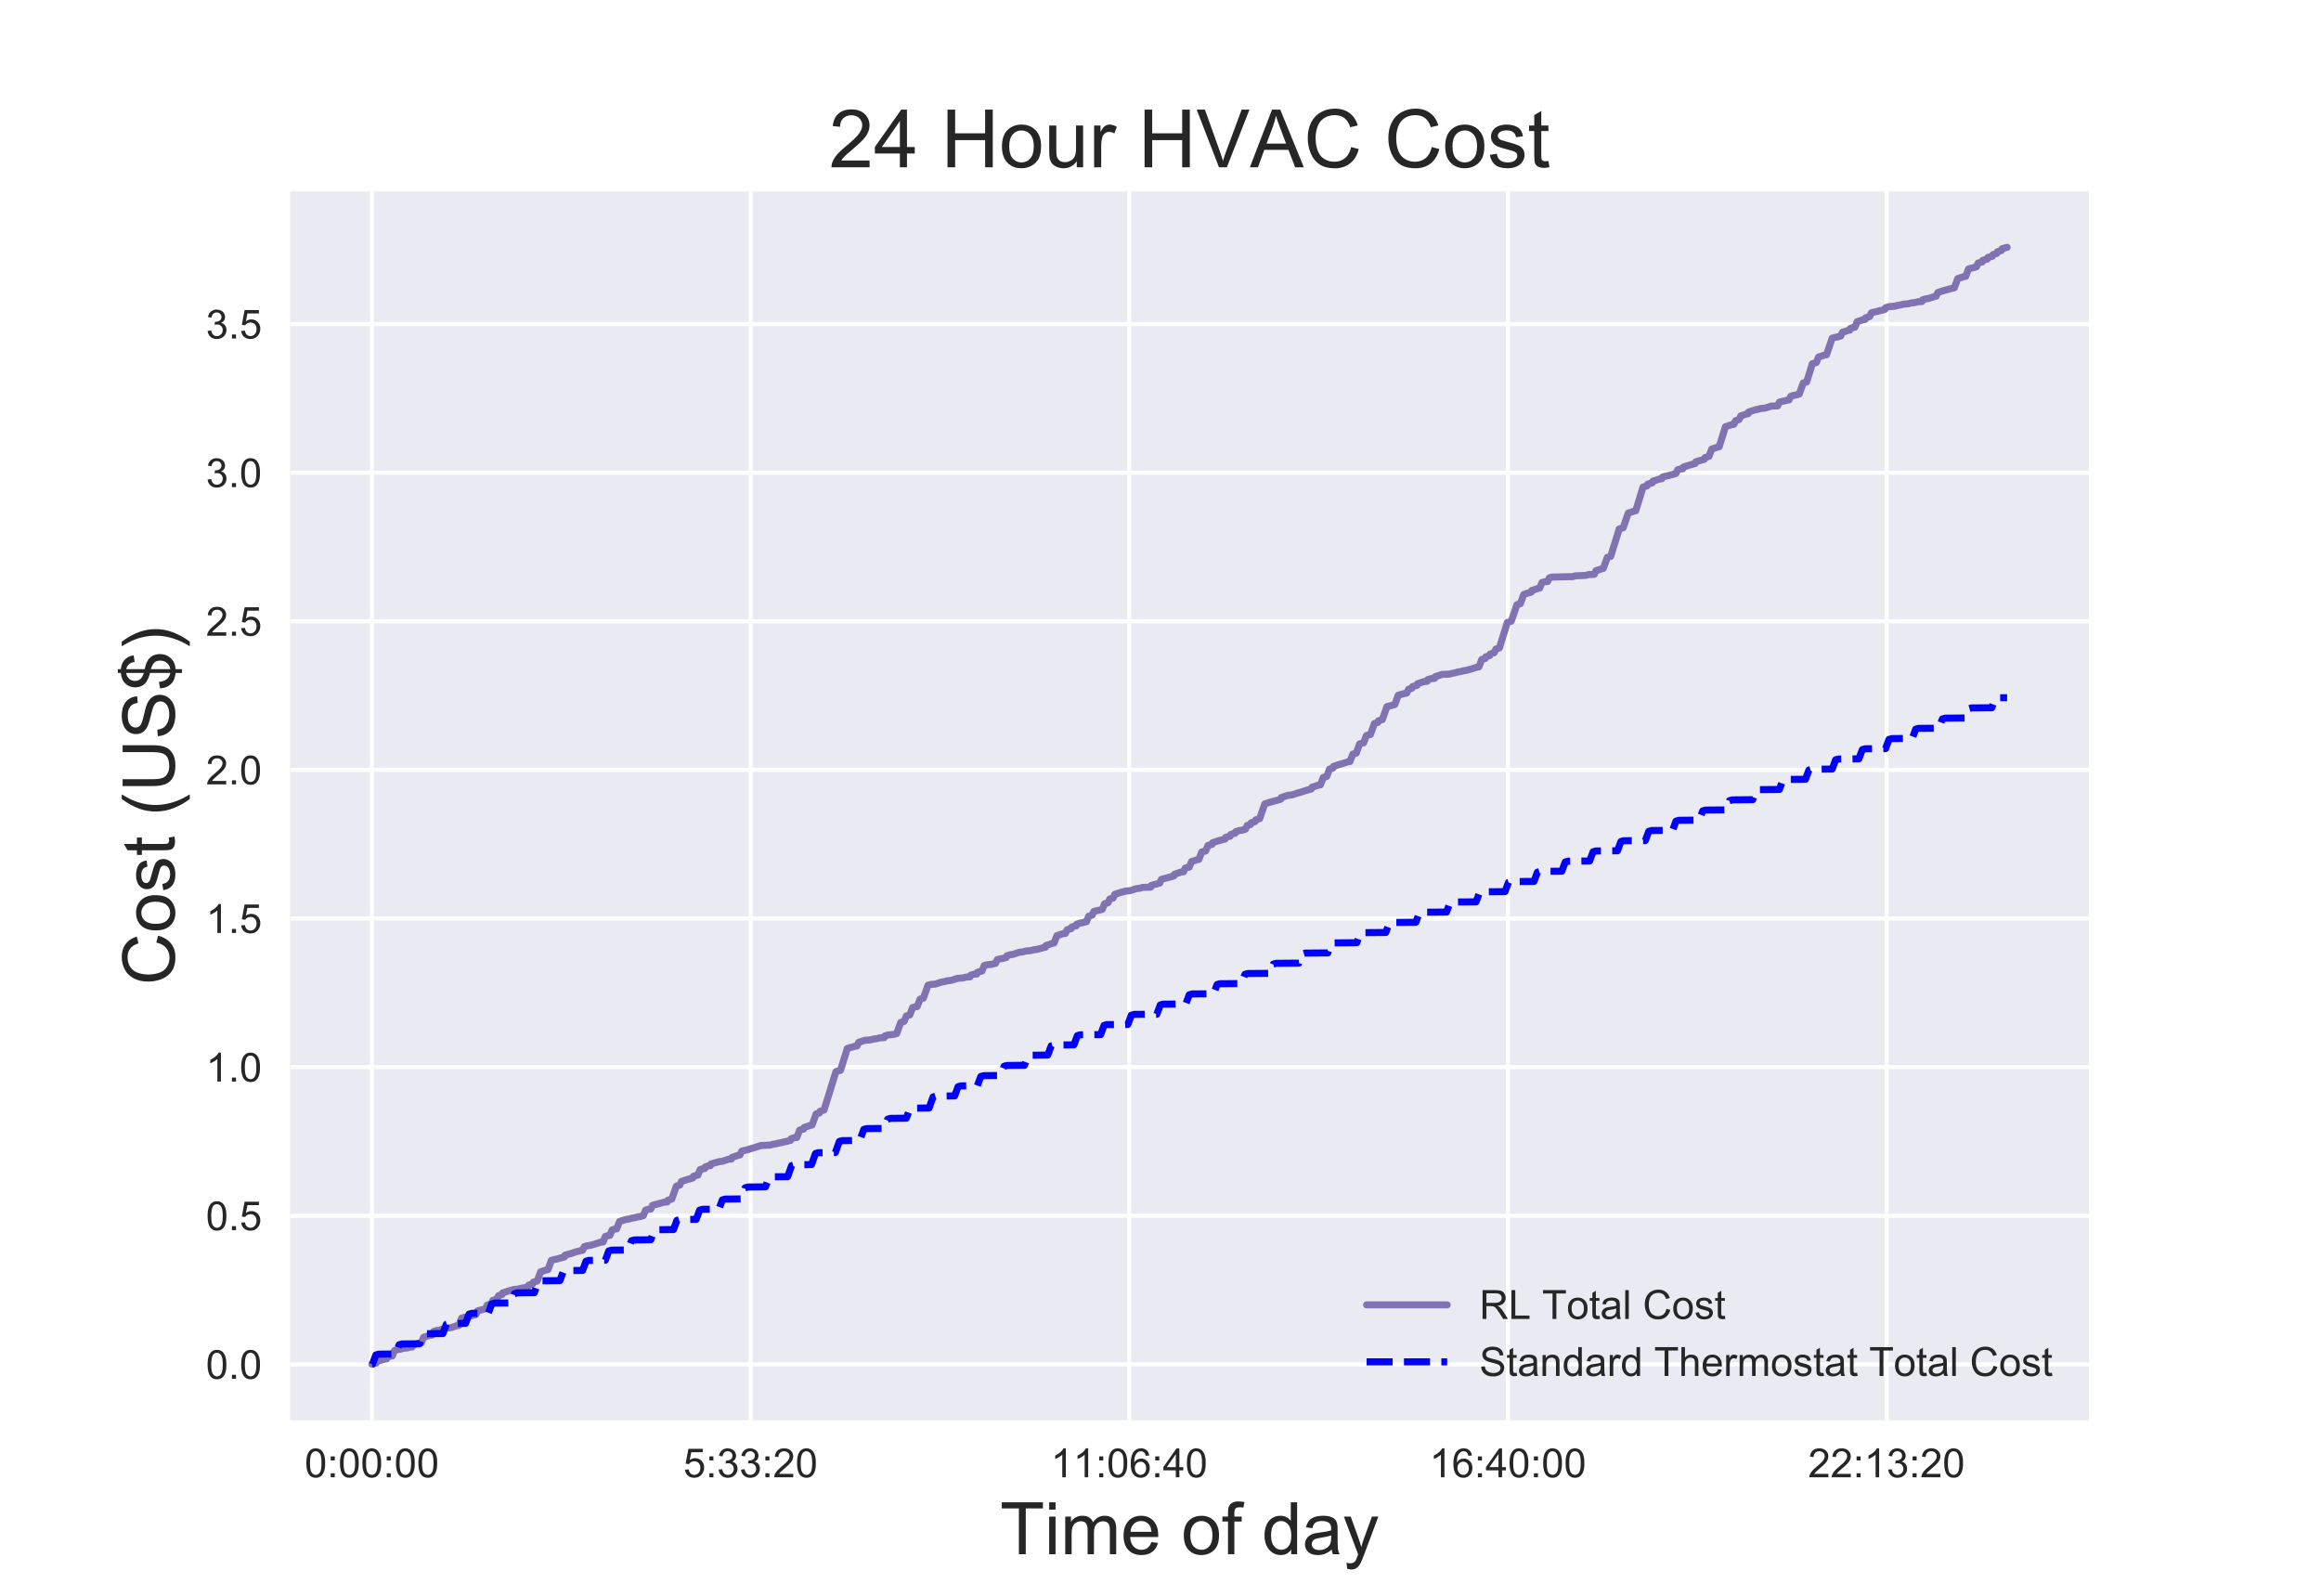 <?xml version="1.0" encoding="utf-8" standalone="no"?>
<!DOCTYPE svg PUBLIC "-//W3C//DTD SVG 1.1//EN"
  "http://www.w3.org/Graphics/SVG/1.1/DTD/svg11.dtd">
<!-- Created with matplotlib (https://matplotlib.org/) -->
<svg height="396pt" version="1.1" viewBox="0 0 576 396" width="576pt" xmlns="http://www.w3.org/2000/svg" xmlns:xlink="http://www.w3.org/1999/xlink">
 <defs>
  <style type="text/css">
*{stroke-linecap:butt;stroke-linejoin:round;}
  </style>
 </defs>
 <g id="figure_1">
  <g id="patch_1">
   <path d="M 0 396 
L 576 396 
L 576 0 
L 0 0 
z
" style="fill:#ffffff;"/>
  </g>
  <g id="axes_1">
   <g id="patch_2">
    <path d="M 72 352.44 
L 518.4 352.44 
L 518.4 47.52 
L 72 47.52 
z
" style="fill:#eaeaf2;"/>
   </g>
   <g id="matplotlib.axis_1">
    <g id="xtick_1">
     <g id="line2d_1">
      <path clip-path="url(#pd5d5e61723)" d="M 92.291 352.44 
L 92.291 47.52 
" style="fill:none;stroke:#ffffff;stroke-linecap:round;"/>
     </g>
     <g id="line2d_2"/>
     <g id="text_1">
      <!-- 0:00:00 -->
      <defs>
       <path d="M 4.156 35.297 
Q 4.156 48 6.766 55.734 
Q 9.375 63.484 14.516 67.672 
Q 19.672 71.875 27.484 71.875 
Q 33.25 71.875 37.594 69.547 
Q 41.938 67.234 44.766 62.859 
Q 47.609 58.5 49.219 52.219 
Q 50.828 45.953 50.828 35.297 
Q 50.828 22.703 48.234 14.969 
Q 45.656 7.234 40.5 3 
Q 35.359 -1.219 27.484 -1.219 
Q 17.141 -1.219 11.234 6.203 
Q 4.156 15.141 4.156 35.297 
z
M 13.188 35.297 
Q 13.188 17.672 17.312 11.828 
Q 21.438 6 27.484 6 
Q 33.547 6 37.672 11.859 
Q 41.797 17.719 41.797 35.297 
Q 41.797 52.984 37.672 58.781 
Q 33.547 64.594 27.391 64.594 
Q 21.344 64.594 17.719 59.469 
Q 13.188 52.938 13.188 35.297 
z
" id="ArialMT-48"/>
       <path d="M 9.031 41.844 
L 9.031 51.859 
L 19.047 51.859 
L 19.047 41.844 
z
M 9.031 0 
L 9.031 10.016 
L 19.047 10.016 
L 19.047 0 
z
" id="ArialMT-58"/>
      </defs>
      <g style="fill:#262626;" transform="translate(75.61 366.598)scale(0.1 -0.1)">
       <use xlink:href="#ArialMT-48"/>
       <use x="55.615" xlink:href="#ArialMT-58"/>
       <use x="83.398" xlink:href="#ArialMT-48"/>
       <use x="139.014" xlink:href="#ArialMT-48"/>
       <use x="194.629" xlink:href="#ArialMT-58"/>
       <use x="222.412" xlink:href="#ArialMT-48"/>
       <use x="278.027" xlink:href="#ArialMT-48"/>
      </g>
     </g>
    </g>
    <g id="xtick_2">
     <g id="line2d_3">
      <path clip-path="url(#pd5d5e61723)" d="M 186.263 352.44 
L 186.263 47.52 
" style="fill:none;stroke:#ffffff;stroke-linecap:round;"/>
     </g>
     <g id="line2d_4"/>
     <g id="text_2">
      <!-- 5:33:20 -->
      <defs>
       <path d="M 4.156 18.75 
L 13.375 19.531 
Q 14.406 12.797 18.141 9.391 
Q 21.875 6 27.156 6 
Q 33.5 6 37.891 10.781 
Q 42.281 15.578 42.281 23.484 
Q 42.281 31 38.062 35.344 
Q 33.844 39.703 27 39.703 
Q 22.75 39.703 19.328 37.766 
Q 15.922 35.844 13.969 32.766 
L 5.719 33.844 
L 12.641 70.609 
L 48.25 70.609 
L 48.25 62.203 
L 19.672 62.203 
L 15.828 42.969 
Q 22.266 47.469 29.344 47.469 
Q 38.719 47.469 45.156 40.969 
Q 51.609 34.469 51.609 24.266 
Q 51.609 14.547 45.953 7.469 
Q 39.062 -1.219 27.156 -1.219 
Q 17.391 -1.219 11.203 4.25 
Q 5.031 9.719 4.156 18.75 
z
" id="ArialMT-53"/>
       <path d="M 4.203 18.891 
L 12.984 20.062 
Q 14.5 12.594 18.141 9.297 
Q 21.781 6 27 6 
Q 33.203 6 37.469 10.297 
Q 41.75 14.594 41.75 20.953 
Q 41.75 27 37.797 30.922 
Q 33.844 34.859 27.734 34.859 
Q 25.25 34.859 21.531 33.891 
L 22.516 41.609 
Q 23.391 41.5 23.922 41.5 
Q 29.547 41.5 34.031 44.422 
Q 38.531 47.359 38.531 53.469 
Q 38.531 58.297 35.25 61.469 
Q 31.984 64.656 26.812 64.656 
Q 21.688 64.656 18.266 61.422 
Q 14.844 58.203 13.875 51.766 
L 5.078 53.328 
Q 6.688 62.156 12.391 67.016 
Q 18.109 71.875 26.609 71.875 
Q 32.469 71.875 37.391 69.359 
Q 42.328 66.844 44.938 62.5 
Q 47.562 58.156 47.562 53.266 
Q 47.562 48.641 45.062 44.828 
Q 42.578 41.016 37.703 38.766 
Q 44.047 37.312 47.562 32.688 
Q 51.078 28.078 51.078 21.141 
Q 51.078 11.766 44.234 5.25 
Q 37.406 -1.266 26.953 -1.266 
Q 17.531 -1.266 11.297 4.344 
Q 5.078 9.969 4.203 18.891 
z
" id="ArialMT-51"/>
       <path d="M 50.344 8.453 
L 50.344 0 
L 3.031 0 
Q 2.938 3.172 4.047 6.109 
Q 5.859 10.938 9.828 15.625 
Q 13.812 20.312 21.344 26.469 
Q 33.016 36.031 37.109 41.625 
Q 41.219 47.219 41.219 52.203 
Q 41.219 57.422 37.469 61 
Q 33.734 64.594 27.734 64.594 
Q 21.391 64.594 17.578 60.781 
Q 13.766 56.984 13.719 50.25 
L 4.688 51.172 
Q 5.609 61.281 11.656 66.578 
Q 17.719 71.875 27.938 71.875 
Q 38.234 71.875 44.234 66.156 
Q 50.25 60.453 50.25 52 
Q 50.25 47.703 48.484 43.547 
Q 46.734 39.406 42.656 34.812 
Q 38.578 30.219 29.109 22.219 
Q 21.188 15.578 18.938 13.203 
Q 16.703 10.844 15.234 8.453 
z
" id="ArialMT-50"/>
      </defs>
      <g style="fill:#262626;" transform="translate(169.582 366.598)scale(0.1 -0.1)">
       <use xlink:href="#ArialMT-53"/>
       <use x="55.615" xlink:href="#ArialMT-58"/>
       <use x="83.398" xlink:href="#ArialMT-51"/>
       <use x="139.014" xlink:href="#ArialMT-51"/>
       <use x="194.629" xlink:href="#ArialMT-58"/>
       <use x="222.412" xlink:href="#ArialMT-50"/>
       <use x="278.027" xlink:href="#ArialMT-48"/>
      </g>
     </g>
    </g>
    <g id="xtick_3">
     <g id="line2d_5">
      <path clip-path="url(#pd5d5e61723)" d="M 280.235 352.44 
L 280.235 47.52 
" style="fill:none;stroke:#ffffff;stroke-linecap:round;"/>
     </g>
     <g id="line2d_6"/>
     <g id="text_3">
      <!-- 11:06:40 -->
      <defs>
       <path d="M 37.25 0 
L 28.469 0 
L 28.469 56 
Q 25.297 52.984 20.141 49.953 
Q 14.984 46.922 10.891 45.406 
L 10.891 53.906 
Q 18.266 57.375 23.781 62.297 
Q 29.297 67.234 31.594 71.875 
L 37.25 71.875 
z
" id="ArialMT-49"/>
       <path d="M 49.75 54.047 
L 41.016 53.375 
Q 39.844 58.547 37.703 60.891 
Q 34.125 64.656 28.906 64.656 
Q 24.703 64.656 21.531 62.312 
Q 17.391 59.281 14.984 53.469 
Q 12.594 47.656 12.5 36.922 
Q 15.672 41.75 20.266 44.094 
Q 24.859 46.438 29.891 46.438 
Q 38.672 46.438 44.844 39.969 
Q 51.031 33.5 51.031 23.25 
Q 51.031 16.5 48.125 10.719 
Q 45.219 4.938 40.141 1.859 
Q 35.062 -1.219 28.609 -1.219 
Q 17.625 -1.219 10.688 6.859 
Q 3.766 14.938 3.766 33.5 
Q 3.766 54.25 11.422 63.672 
Q 18.109 71.875 29.438 71.875 
Q 37.891 71.875 43.281 67.141 
Q 48.688 62.406 49.75 54.047 
z
M 13.875 23.188 
Q 13.875 18.656 15.797 14.5 
Q 17.719 10.359 21.188 8.172 
Q 24.656 6 28.469 6 
Q 34.031 6 38.031 10.484 
Q 42.047 14.984 42.047 22.703 
Q 42.047 30.125 38.078 34.391 
Q 34.125 38.672 28.125 38.672 
Q 22.172 38.672 18.016 34.391 
Q 13.875 30.125 13.875 23.188 
z
" id="ArialMT-54"/>
       <path d="M 32.328 0 
L 32.328 17.141 
L 1.266 17.141 
L 1.266 25.203 
L 33.938 71.578 
L 41.109 71.578 
L 41.109 25.203 
L 50.781 25.203 
L 50.781 17.141 
L 41.109 17.141 
L 41.109 0 
z
M 32.328 25.203 
L 32.328 57.469 
L 9.906 25.203 
z
" id="ArialMT-52"/>
      </defs>
      <g style="fill:#262626;" transform="translate(260.779 366.598)scale(0.1 -0.1)">
       <use xlink:href="#ArialMT-49"/>
       <use x="55.506" xlink:href="#ArialMT-49"/>
       <use x="111.121" xlink:href="#ArialMT-58"/>
       <use x="138.904" xlink:href="#ArialMT-48"/>
       <use x="194.52" xlink:href="#ArialMT-54"/>
       <use x="250.135" xlink:href="#ArialMT-58"/>
       <use x="277.918" xlink:href="#ArialMT-52"/>
       <use x="333.533" xlink:href="#ArialMT-48"/>
      </g>
     </g>
    </g>
    <g id="xtick_4">
     <g id="line2d_7">
      <path clip-path="url(#pd5d5e61723)" d="M 374.207 352.44 
L 374.207 47.52 
" style="fill:none;stroke:#ffffff;stroke-linecap:round;"/>
     </g>
     <g id="line2d_8"/>
     <g id="text_4">
      <!-- 16:40:00 -->
      <g style="fill:#262626;" transform="translate(354.746 366.598)scale(0.1 -0.1)">
       <use xlink:href="#ArialMT-49"/>
       <use x="55.615" xlink:href="#ArialMT-54"/>
       <use x="111.23" xlink:href="#ArialMT-58"/>
       <use x="139.014" xlink:href="#ArialMT-52"/>
       <use x="194.629" xlink:href="#ArialMT-48"/>
       <use x="250.244" xlink:href="#ArialMT-58"/>
       <use x="278.027" xlink:href="#ArialMT-48"/>
       <use x="333.643" xlink:href="#ArialMT-48"/>
      </g>
     </g>
    </g>
    <g id="xtick_5">
     <g id="line2d_9">
      <path clip-path="url(#pd5d5e61723)" d="M 468.179 352.44 
L 468.179 47.52 
" style="fill:none;stroke:#ffffff;stroke-linecap:round;"/>
     </g>
     <g id="line2d_10"/>
     <g id="text_5">
      <!-- 22:13:20 -->
      <g style="fill:#262626;" transform="translate(448.718 366.598)scale(0.1 -0.1)">
       <use xlink:href="#ArialMT-50"/>
       <use x="55.615" xlink:href="#ArialMT-50"/>
       <use x="111.23" xlink:href="#ArialMT-58"/>
       <use x="139.014" xlink:href="#ArialMT-49"/>
       <use x="194.629" xlink:href="#ArialMT-51"/>
       <use x="250.244" xlink:href="#ArialMT-58"/>
       <use x="278.027" xlink:href="#ArialMT-50"/>
       <use x="333.643" xlink:href="#ArialMT-48"/>
      </g>
     </g>
    </g>
    <g id="text_6">
     <!-- Time of day -->
     <defs>
      <path d="M 25.922 0 
L 25.922 63.141 
L 2.344 63.141 
L 2.344 71.578 
L 59.078 71.578 
L 59.078 63.141 
L 35.406 63.141 
L 35.406 0 
z
" id="ArialMT-84"/>
      <path d="M 6.641 61.469 
L 6.641 71.578 
L 15.438 71.578 
L 15.438 61.469 
z
M 6.641 0 
L 6.641 51.859 
L 15.438 51.859 
L 15.438 0 
z
" id="ArialMT-105"/>
      <path d="M 6.594 0 
L 6.594 51.859 
L 14.453 51.859 
L 14.453 44.578 
Q 16.891 48.391 20.938 50.703 
Q 25 53.031 30.172 53.031 
Q 35.938 53.031 39.625 50.641 
Q 43.312 48.25 44.828 43.953 
Q 50.984 53.031 60.844 53.031 
Q 68.562 53.031 72.703 48.75 
Q 76.859 44.484 76.859 35.594 
L 76.859 0 
L 68.109 0 
L 68.109 32.672 
Q 68.109 37.938 67.25 40.25 
Q 66.406 42.578 64.156 43.984 
Q 61.922 45.406 58.891 45.406 
Q 53.422 45.406 49.797 41.766 
Q 46.188 38.141 46.188 30.125 
L 46.188 0 
L 37.406 0 
L 37.406 33.688 
Q 37.406 39.547 35.25 42.469 
Q 33.109 45.406 28.219 45.406 
Q 24.516 45.406 21.359 43.453 
Q 18.219 41.5 16.797 37.734 
Q 15.375 33.984 15.375 26.906 
L 15.375 0 
z
" id="ArialMT-109"/>
      <path d="M 42.094 16.703 
L 51.172 15.578 
Q 49.031 7.625 43.219 3.219 
Q 37.406 -1.172 28.375 -1.172 
Q 17 -1.172 10.328 5.828 
Q 3.656 12.844 3.656 25.484 
Q 3.656 38.578 10.391 45.797 
Q 17.141 53.031 27.875 53.031 
Q 38.281 53.031 44.875 45.953 
Q 51.469 38.875 51.469 26.031 
Q 51.469 25.25 51.422 23.688 
L 12.75 23.688 
Q 13.234 15.141 17.578 10.594 
Q 21.922 6.062 28.422 6.062 
Q 33.25 6.062 36.672 8.594 
Q 40.094 11.141 42.094 16.703 
z
M 13.234 30.906 
L 42.188 30.906 
Q 41.609 37.453 38.875 40.719 
Q 34.672 45.797 27.984 45.797 
Q 21.922 45.797 17.797 41.75 
Q 13.672 37.703 13.234 30.906 
z
" id="ArialMT-101"/>
      <path id="ArialMT-32"/>
      <path d="M 3.328 25.922 
Q 3.328 40.328 11.328 47.266 
Q 18.016 53.031 27.641 53.031 
Q 38.328 53.031 45.109 46.016 
Q 51.906 39.016 51.906 26.656 
Q 51.906 16.656 48.906 10.906 
Q 45.906 5.172 40.156 2 
Q 34.422 -1.172 27.641 -1.172 
Q 16.75 -1.172 10.031 5.812 
Q 3.328 12.797 3.328 25.922 
z
M 12.359 25.922 
Q 12.359 15.969 16.703 11.016 
Q 21.047 6.062 27.641 6.062 
Q 34.188 6.062 38.531 11.031 
Q 42.875 16.016 42.875 26.219 
Q 42.875 35.844 38.5 40.797 
Q 34.125 45.75 27.641 45.75 
Q 21.047 45.75 16.703 40.812 
Q 12.359 35.891 12.359 25.922 
z
" id="ArialMT-111"/>
      <path d="M 8.688 0 
L 8.688 45.016 
L 0.922 45.016 
L 0.922 51.859 
L 8.688 51.859 
L 8.688 57.375 
Q 8.688 62.594 9.625 65.141 
Q 10.891 68.562 14.078 70.672 
Q 17.281 72.797 23.047 72.797 
Q 26.766 72.797 31.25 71.922 
L 29.938 64.266 
Q 27.203 64.75 24.75 64.75 
Q 20.75 64.75 19.094 63.031 
Q 17.438 61.328 17.438 56.641 
L 17.438 51.859 
L 27.547 51.859 
L 27.547 45.016 
L 17.438 45.016 
L 17.438 0 
z
" id="ArialMT-102"/>
      <path d="M 40.234 0 
L 40.234 6.547 
Q 35.297 -1.172 25.734 -1.172 
Q 19.531 -1.172 14.328 2.25 
Q 9.125 5.672 6.266 11.797 
Q 3.422 17.922 3.422 25.875 
Q 3.422 33.641 6 39.969 
Q 8.594 46.297 13.766 49.656 
Q 18.953 53.031 25.344 53.031 
Q 30.031 53.031 33.688 51.047 
Q 37.359 49.078 39.656 45.906 
L 39.656 71.578 
L 48.391 71.578 
L 48.391 0 
z
M 12.453 25.875 
Q 12.453 15.922 16.641 10.984 
Q 20.844 6.062 26.562 6.062 
Q 32.328 6.062 36.344 10.766 
Q 40.375 15.484 40.375 25.141 
Q 40.375 35.797 36.266 40.766 
Q 32.172 45.75 26.172 45.75 
Q 20.312 45.75 16.375 40.969 
Q 12.453 36.188 12.453 25.875 
z
" id="ArialMT-100"/>
      <path d="M 40.438 6.391 
Q 35.547 2.25 31.031 0.531 
Q 26.516 -1.172 21.344 -1.172 
Q 12.797 -1.172 8.203 3 
Q 3.609 7.172 3.609 13.672 
Q 3.609 17.484 5.344 20.625 
Q 7.078 23.781 9.891 25.688 
Q 12.703 27.594 16.219 28.562 
Q 18.797 29.25 24.031 29.891 
Q 34.672 31.156 39.703 32.906 
Q 39.75 34.719 39.75 35.203 
Q 39.75 40.578 37.25 42.781 
Q 33.891 45.75 27.25 45.75 
Q 21.047 45.75 18.094 43.578 
Q 15.141 41.406 13.719 35.891 
L 5.125 37.062 
Q 6.297 42.578 8.984 45.969 
Q 11.672 49.359 16.75 51.188 
Q 21.828 53.031 28.516 53.031 
Q 35.156 53.031 39.297 51.469 
Q 43.453 49.906 45.406 47.531 
Q 47.359 45.172 48.141 41.547 
Q 48.578 39.312 48.578 33.453 
L 48.578 21.734 
Q 48.578 9.469 49.141 6.219 
Q 49.703 2.984 51.375 0 
L 42.188 0 
Q 40.828 2.734 40.438 6.391 
z
M 39.703 26.031 
Q 34.906 24.078 25.344 22.703 
Q 19.922 21.922 17.672 20.938 
Q 15.438 19.969 14.203 18.094 
Q 12.984 16.219 12.984 13.922 
Q 12.984 10.406 15.641 8.062 
Q 18.312 5.719 23.438 5.719 
Q 28.516 5.719 32.469 7.938 
Q 36.422 10.156 38.281 14.016 
Q 39.703 17 39.703 22.797 
z
" id="ArialMT-97"/>
      <path d="M 6.203 -19.969 
L 5.219 -11.719 
Q 8.109 -12.5 10.25 -12.5 
Q 13.188 -12.5 14.938 -11.516 
Q 16.703 -10.547 17.828 -8.797 
Q 18.656 -7.469 20.516 -2.25 
Q 20.75 -1.516 21.297 -0.094 
L 1.609 51.859 
L 11.078 51.859 
L 21.875 21.828 
Q 23.969 16.109 25.641 9.812 
Q 27.156 15.875 29.25 21.625 
L 40.328 51.859 
L 49.125 51.859 
L 29.391 -0.875 
Q 26.219 -9.422 24.469 -12.641 
Q 22.125 -17 19.094 -19.016 
Q 16.062 -21.047 11.859 -21.047 
Q 9.328 -21.047 6.203 -19.969 
z
" id="ArialMT-121"/>
     </defs>
     <g style="fill:#262626;" transform="translate(248.19 385.689)scale(0.18 -0.18)">
      <use xlink:href="#ArialMT-84"/>
      <use x="61.037" xlink:href="#ArialMT-105"/>
      <use x="83.254" xlink:href="#ArialMT-109"/>
      <use x="166.555" xlink:href="#ArialMT-101"/>
      <use x="222.17" xlink:href="#ArialMT-32"/>
      <use x="249.953" xlink:href="#ArialMT-111"/>
      <use x="305.568" xlink:href="#ArialMT-102"/>
      <use x="333.352" xlink:href="#ArialMT-32"/>
      <use x="361.135" xlink:href="#ArialMT-100"/>
      <use x="416.75" xlink:href="#ArialMT-97"/>
      <use x="472.365" xlink:href="#ArialMT-121"/>
     </g>
    </g>
   </g>
   <g id="matplotlib.axis_2">
    <g id="ytick_1">
     <g id="line2d_11">
      <path clip-path="url(#pd5d5e61723)" d="M 72 338.58 
L 518.4 338.58 
" style="fill:none;stroke:#ffffff;stroke-linecap:round;"/>
     </g>
     <g id="line2d_12"/>
     <g id="text_7">
      <!-- 0.0 -->
      <defs>
       <path d="M 9.078 0 
L 9.078 10.016 
L 19.094 10.016 
L 19.094 0 
z
" id="ArialMT-46"/>
      </defs>
      <g style="fill:#262626;" transform="translate(51.1 342.159)scale(0.1 -0.1)">
       <use xlink:href="#ArialMT-48"/>
       <use x="55.615" xlink:href="#ArialMT-46"/>
       <use x="83.398" xlink:href="#ArialMT-48"/>
      </g>
     </g>
    </g>
    <g id="ytick_2">
     <g id="line2d_13">
      <path clip-path="url(#pd5d5e61723)" d="M 72 301.701 
L 518.4 301.701 
" style="fill:none;stroke:#ffffff;stroke-linecap:round;"/>
     </g>
     <g id="line2d_14"/>
     <g id="text_8">
      <!-- 0.5 -->
      <g style="fill:#262626;" transform="translate(51.1 305.28)scale(0.1 -0.1)">
       <use xlink:href="#ArialMT-48"/>
       <use x="55.615" xlink:href="#ArialMT-46"/>
       <use x="83.398" xlink:href="#ArialMT-53"/>
      </g>
     </g>
    </g>
    <g id="ytick_3">
     <g id="line2d_15">
      <path clip-path="url(#pd5d5e61723)" d="M 72 264.822 
L 518.4 264.822 
" style="fill:none;stroke:#ffffff;stroke-linecap:round;"/>
     </g>
     <g id="line2d_16"/>
     <g id="text_9">
      <!-- 1.0 -->
      <g style="fill:#262626;" transform="translate(51.1 268.401)scale(0.1 -0.1)">
       <use xlink:href="#ArialMT-49"/>
       <use x="55.615" xlink:href="#ArialMT-46"/>
       <use x="83.398" xlink:href="#ArialMT-48"/>
      </g>
     </g>
    </g>
    <g id="ytick_4">
     <g id="line2d_17">
      <path clip-path="url(#pd5d5e61723)" d="M 72 227.943 
L 518.4 227.943 
" style="fill:none;stroke:#ffffff;stroke-linecap:round;"/>
     </g>
     <g id="line2d_18"/>
     <g id="text_10">
      <!-- 1.5 -->
      <g style="fill:#262626;" transform="translate(51.1 231.521)scale(0.1 -0.1)">
       <use xlink:href="#ArialMT-49"/>
       <use x="55.615" xlink:href="#ArialMT-46"/>
       <use x="83.398" xlink:href="#ArialMT-53"/>
      </g>
     </g>
    </g>
    <g id="ytick_5">
     <g id="line2d_19">
      <path clip-path="url(#pd5d5e61723)" d="M 72 191.063 
L 518.4 191.063 
" style="fill:none;stroke:#ffffff;stroke-linecap:round;"/>
     </g>
     <g id="line2d_20"/>
     <g id="text_11">
      <!-- 2.0 -->
      <g style="fill:#262626;" transform="translate(51.1 194.642)scale(0.1 -0.1)">
       <use xlink:href="#ArialMT-50"/>
       <use x="55.615" xlink:href="#ArialMT-46"/>
       <use x="83.398" xlink:href="#ArialMT-48"/>
      </g>
     </g>
    </g>
    <g id="ytick_6">
     <g id="line2d_21">
      <path clip-path="url(#pd5d5e61723)" d="M 72 154.184 
L 518.4 154.184 
" style="fill:none;stroke:#ffffff;stroke-linecap:round;"/>
     </g>
     <g id="line2d_22"/>
     <g id="text_12">
      <!-- 2.5 -->
      <g style="fill:#262626;" transform="translate(51.1 157.763)scale(0.1 -0.1)">
       <use xlink:href="#ArialMT-50"/>
       <use x="55.615" xlink:href="#ArialMT-46"/>
       <use x="83.398" xlink:href="#ArialMT-53"/>
      </g>
     </g>
    </g>
    <g id="ytick_7">
     <g id="line2d_23">
      <path clip-path="url(#pd5d5e61723)" d="M 72 117.305 
L 518.4 117.305 
" style="fill:none;stroke:#ffffff;stroke-linecap:round;"/>
     </g>
     <g id="line2d_24"/>
     <g id="text_13">
      <!-- 3.0 -->
      <g style="fill:#262626;" transform="translate(51.1 120.884)scale(0.1 -0.1)">
       <use xlink:href="#ArialMT-51"/>
       <use x="55.615" xlink:href="#ArialMT-46"/>
       <use x="83.398" xlink:href="#ArialMT-48"/>
      </g>
     </g>
    </g>
    <g id="ytick_8">
     <g id="line2d_25">
      <path clip-path="url(#pd5d5e61723)" d="M 72 80.426 
L 518.4 80.426 
" style="fill:none;stroke:#ffffff;stroke-linecap:round;"/>
     </g>
     <g id="line2d_26"/>
     <g id="text_14">
      <!-- 3.5 -->
      <g style="fill:#262626;" transform="translate(51.1 84.005)scale(0.1 -0.1)">
       <use xlink:href="#ArialMT-51"/>
       <use x="55.615" xlink:href="#ArialMT-46"/>
       <use x="83.398" xlink:href="#ArialMT-53"/>
      </g>
     </g>
    </g>
    <g id="text_15">
     <!-- Cost (US$) -->
     <defs>
      <path d="M 58.797 25.094 
L 68.266 22.703 
Q 65.281 11.031 57.547 4.906 
Q 49.812 -1.219 38.625 -1.219 
Q 27.047 -1.219 19.797 3.484 
Q 12.547 8.203 8.766 17.141 
Q 4.984 26.078 4.984 36.328 
Q 4.984 47.516 9.25 55.828 
Q 13.531 64.156 21.406 68.469 
Q 29.297 72.797 38.766 72.797 
Q 49.516 72.797 56.828 67.328 
Q 64.156 61.859 67.047 51.953 
L 57.719 49.75 
Q 55.219 57.562 50.484 61.125 
Q 45.75 64.703 38.578 64.703 
Q 30.328 64.703 24.781 60.734 
Q 19.234 56.781 16.984 50.109 
Q 14.75 43.453 14.75 36.375 
Q 14.75 27.25 17.406 20.438 
Q 20.062 13.625 25.672 10.25 
Q 31.297 6.891 37.844 6.891 
Q 45.797 6.891 51.312 11.469 
Q 56.844 16.062 58.797 25.094 
z
" id="ArialMT-67"/>
      <path d="M 3.078 15.484 
L 11.766 16.844 
Q 12.5 11.625 15.844 8.844 
Q 19.188 6.062 25.203 6.062 
Q 31.25 6.062 34.172 8.516 
Q 37.109 10.984 37.109 14.312 
Q 37.109 17.281 34.516 19 
Q 32.719 20.172 25.531 21.969 
Q 15.875 24.422 12.141 26.203 
Q 8.406 27.984 6.469 31.125 
Q 4.547 34.281 4.547 38.094 
Q 4.547 41.547 6.125 44.5 
Q 7.719 47.469 10.453 49.422 
Q 12.5 50.922 16.031 51.969 
Q 19.578 53.031 23.641 53.031 
Q 29.734 53.031 34.344 51.266 
Q 38.969 49.516 41.156 46.5 
Q 43.359 43.5 44.188 38.484 
L 35.594 37.312 
Q 35.016 41.312 32.203 43.547 
Q 29.391 45.797 24.266 45.797 
Q 18.219 45.797 15.625 43.797 
Q 13.031 41.797 13.031 39.109 
Q 13.031 37.406 14.109 36.031 
Q 15.188 34.625 17.484 33.688 
Q 18.797 33.203 25.25 31.453 
Q 34.578 28.953 38.25 27.359 
Q 41.938 25.781 44.031 22.75 
Q 46.141 19.734 46.141 15.234 
Q 46.141 10.844 43.578 6.953 
Q 41.016 3.078 36.172 0.953 
Q 31.344 -1.172 25.25 -1.172 
Q 15.141 -1.172 9.844 3.031 
Q 4.547 7.234 3.078 15.484 
z
" id="ArialMT-115"/>
      <path d="M 25.781 7.859 
L 27.047 0.094 
Q 23.344 -0.688 20.406 -0.688 
Q 15.625 -0.688 12.984 0.828 
Q 10.359 2.344 9.281 4.812 
Q 8.203 7.281 8.203 15.188 
L 8.203 45.016 
L 1.766 45.016 
L 1.766 51.859 
L 8.203 51.859 
L 8.203 64.703 
L 16.938 69.969 
L 16.938 51.859 
L 25.781 51.859 
L 25.781 45.016 
L 16.938 45.016 
L 16.938 14.703 
Q 16.938 10.938 17.406 9.859 
Q 17.875 8.797 18.922 8.156 
Q 19.969 7.516 21.922 7.516 
Q 23.391 7.516 25.781 7.859 
z
" id="ArialMT-116"/>
      <path d="M 23.391 -21.047 
Q 16.109 -11.859 11.078 0.438 
Q 6.062 12.75 6.062 25.922 
Q 6.062 37.547 9.812 48.188 
Q 14.203 60.547 23.391 72.797 
L 29.688 72.797 
Q 23.781 62.641 21.875 58.297 
Q 18.891 51.562 17.188 44.234 
Q 15.094 35.109 15.094 25.875 
Q 15.094 2.391 29.688 -21.047 
z
" id="ArialMT-40"/>
      <path d="M 54.688 71.578 
L 64.156 71.578 
L 64.156 30.219 
Q 64.156 19.438 61.719 13.078 
Q 59.281 6.734 52.906 2.75 
Q 46.531 -1.219 36.188 -1.219 
Q 26.125 -1.219 19.719 2.25 
Q 13.328 5.719 10.594 12.281 
Q 7.859 18.844 7.859 30.219 
L 7.859 71.578 
L 17.328 71.578 
L 17.328 30.281 
Q 17.328 20.953 19.062 16.531 
Q 20.797 12.109 25.016 9.719 
Q 29.25 7.328 35.359 7.328 
Q 45.797 7.328 50.234 12.062 
Q 54.688 16.797 54.688 30.281 
z
" id="ArialMT-85"/>
      <path d="M 4.5 23 
L 13.422 23.781 
Q 14.062 18.406 16.375 14.969 
Q 18.703 11.531 23.578 9.406 
Q 28.469 7.281 34.578 7.281 
Q 39.984 7.281 44.141 8.891 
Q 48.297 10.5 50.312 13.297 
Q 52.344 16.109 52.344 19.438 
Q 52.344 22.797 50.391 25.312 
Q 48.438 27.828 43.953 29.547 
Q 41.062 30.672 31.203 33.031 
Q 21.344 35.406 17.391 37.5 
Q 12.25 40.188 9.734 44.156 
Q 7.234 48.141 7.234 53.078 
Q 7.234 58.5 10.297 63.203 
Q 13.375 67.922 19.281 70.359 
Q 25.203 72.797 32.422 72.797 
Q 40.375 72.797 46.453 70.234 
Q 52.547 67.672 55.812 62.688 
Q 59.078 57.719 59.328 51.422 
L 50.25 50.734 
Q 49.516 57.516 45.281 60.984 
Q 41.062 64.453 32.812 64.453 
Q 24.219 64.453 20.281 61.297 
Q 16.359 58.156 16.359 53.719 
Q 16.359 49.859 19.141 47.359 
Q 21.875 44.875 33.422 42.266 
Q 44.969 39.656 49.266 37.703 
Q 55.516 34.812 58.484 30.391 
Q 61.469 25.984 61.469 20.219 
Q 61.469 14.5 58.203 9.438 
Q 54.938 4.391 48.797 1.578 
Q 42.672 -1.219 35.016 -1.219 
Q 25.297 -1.219 18.719 1.609 
Q 12.156 4.438 8.422 10.125 
Q 4.688 15.828 4.5 23 
z
" id="ArialMT-83"/>
      <path d="M 24.906 -10.297 
L 24.906 -1.516 
Q 18.312 -0.688 14.188 1.438 
Q 10.062 3.562 7.047 8.297 
Q 4.047 13.031 3.562 19.875 
L 12.406 21.531 
Q 13.422 14.453 16.016 11.141 
Q 19.734 6.453 24.906 5.906 
L 24.906 33.891 
Q 19.484 34.906 13.812 38.094 
Q 9.625 40.438 7.344 44.578 
Q 5.078 48.734 5.078 54 
Q 5.078 63.375 11.719 69.188 
Q 16.156 73.094 24.906 73.969 
L 24.906 78.172 
L 30.078 78.172 
L 30.078 73.969 
Q 37.75 73.25 42.234 69.484 
Q 48 64.703 49.172 56.344 
L 40.094 54.984 
Q 39.312 60.156 36.844 62.906 
Q 34.375 65.672 30.078 66.547 
L 30.078 41.219 
Q 36.719 39.547 38.875 38.625 
Q 42.969 36.812 45.547 34.219 
Q 48.141 31.641 49.531 28.078 
Q 50.922 24.516 50.922 20.359 
Q 50.922 11.234 45.109 5.125 
Q 39.312 -0.984 30.078 -1.422 
L 30.078 -10.297 
z
M 24.906 66.656 
Q 19.781 65.875 16.828 62.547 
Q 13.875 59.234 13.875 54.688 
Q 13.875 50.203 16.375 47.172 
Q 18.891 44.141 24.906 42.328 
z
M 30.078 5.906 
Q 35.203 6.547 38.547 10.344 
Q 41.891 14.156 41.891 19.781 
Q 41.891 24.562 39.516 27.469 
Q 37.156 30.375 30.078 32.672 
z
" id="ArialMT-36"/>
      <path d="M 12.359 -21.047 
L 6.062 -21.047 
Q 20.656 2.391 20.656 25.875 
Q 20.656 35.062 18.562 44.094 
Q 16.891 51.422 13.922 58.156 
Q 12.016 62.547 6.062 72.797 
L 12.359 72.797 
Q 21.531 60.547 25.922 48.188 
Q 29.688 37.547 29.688 25.922 
Q 29.688 12.75 24.625 0.438 
Q 19.578 -11.859 12.359 -21.047 
z
" id="ArialMT-41"/>
     </defs>
     <g style="fill:#262626;" transform="translate(43.312 244.486)rotate(-90)scale(0.18 -0.18)">
      <use xlink:href="#ArialMT-67"/>
      <use x="72.217" xlink:href="#ArialMT-111"/>
      <use x="127.832" xlink:href="#ArialMT-115"/>
      <use x="177.832" xlink:href="#ArialMT-116"/>
      <use x="205.615" xlink:href="#ArialMT-32"/>
      <use x="233.398" xlink:href="#ArialMT-40"/>
      <use x="266.699" xlink:href="#ArialMT-85"/>
      <use x="338.916" xlink:href="#ArialMT-83"/>
      <use x="405.615" xlink:href="#ArialMT-36"/>
      <use x="461.23" xlink:href="#ArialMT-41"/>
     </g>
    </g>
   </g>
   <g id="line2d_27">
    <path clip-path="url(#pd5d5e61723)" d="M 92.291 338.535 
L 93.137 338.275 
L 93.419 338.23 
L 93.56 337.814 
L 94.405 337.555 
L 94.828 337.455 
L 95.533 337.25 
L 95.956 337.205 
L 96.097 336.789 
L 96.943 336.53 
L 97.365 336.484 
L 97.929 335.114 
L 98.634 334.909 
L 99.339 334.809 
L 100.044 334.604 
L 101.03 334.504 
L 101.735 334.3 
L 102.299 334.254 
L 102.44 333.838 
L 104.131 333.274 
L 104.554 333.229 
L 105.118 331.859 
L 106.669 331.349 
L 107.232 331.303 
L 107.655 330.39 
L 108.36 330.185 
L 109.065 330.085 
L 110.615 329.576 
L 111.884 329.476 
L 113.435 328.966 
L 113.857 328.921 
L 114.562 327.093 
L 115.267 326.889 
L 115.831 326.789 
L 116.536 326.584 
L 117.1 326.484 
L 117.804 326.279 
L 118.086 326.234 
L 118.509 325.32 
L 119.214 325.115 
L 119.637 325.015 
L 120.483 324.765 
L 120.905 323.852 
L 121.61 323.647 
L 121.892 323.602 
L 122.315 322.688 
L 123.02 322.483 
L 123.302 322.438 
L 123.725 321.525 
L 124.57 321.274 
L 124.711 320.859 
L 126.403 320.295 
L 126.826 320.195 
L 127.53 319.99 
L 128.658 319.89 
L 129.363 319.685 
L 130.068 319.585 
L 130.772 319.38 
L 131.054 319.335 
L 131.195 318.919 
L 132.182 318.615 
L 132.323 318.199 
L 133.31 317.894 
L 134.155 315.61 
L 135.706 315.1 
L 135.988 315.055 
L 136.834 312.77 
L 137.538 312.565 
L 138.102 312.465 
L 138.807 312.26 
L 139.23 312.16 
L 140.076 311.91 
L 140.217 311.494 
L 141.062 311.235 
L 141.485 311.135 
L 143.036 310.626 
L 143.459 310.526 
L 144.163 310.321 
L 144.586 310.276 
L 145.009 309.362 
L 145.714 309.157 
L 146.419 309.057 
L 147.124 308.853 
L 147.546 308.753 
L 149.097 308.243 
L 149.661 308.198 
L 150.225 306.827 
L 150.929 306.622 
L 151.352 306.577 
L 151.916 305.206 
L 152.621 305.002 
L 153.044 304.956 
L 153.749 303.129 
L 155.299 302.619 
L 156.004 302.519 
L 156.709 302.314 
L 157.414 302.214 
L 158.118 302.01 
L 158.823 301.91 
L 159.669 301.659 
L 160.233 300.289 
L 160.937 300.084 
L 161.501 300.039 
L 161.924 299.125 
L 162.629 298.92 
L 163.052 298.821 
L 163.757 298.616 
L 164.18 298.516 
L 164.884 298.311 
L 165.589 298.266 
L 165.73 297.85 
L 166.717 297.545 
L 167.844 294.346 
L 168.69 294.096 
L 169.113 293.183 
L 170.664 292.673 
L 171.086 292.573 
L 171.932 292.323 
L 172.073 291.907 
L 172.919 291.648 
L 173.201 291.603 
L 173.765 290.232 
L 174.469 290.027 
L 174.892 289.982 
L 175.033 289.566 
L 175.879 289.307 
L 176.302 289.261 
L 176.443 288.846 
L 177.289 288.587 
L 177.711 288.487 
L 178.416 288.282 
L 179.262 288.182 
L 180.813 287.672 
L 181.517 287.627 
L 181.658 287.211 
L 183.35 286.647 
L 183.632 286.602 
L 184.055 285.688 
L 184.759 285.484 
L 185.323 285.384 
L 186.874 284.874 
L 187.297 284.774 
L 188.847 284.265 
L 191.102 284.165 
L 191.807 283.96 
L 192.512 283.86 
L 193.217 283.655 
L 193.922 283.555 
L 194.626 283.35 
L 195.19 283.25 
L 195.895 283.046 
L 196.177 283 
L 196.318 282.585 
L 197.164 282.325 
L 197.728 282.28 
L 198.432 280.452 
L 199.137 280.247 
L 199.419 280.202 
L 199.56 279.786 
L 201.251 279.222 
L 201.533 279.177 
L 202.52 276.435 
L 203.366 276.185 
L 203.507 275.769 
L 204.494 275.464 
L 205.762 271.406 
L 207.454 265.921 
L 208.299 265.662 
L 208.581 265.616 
L 209.85 261.558 
L 210.273 260.186 
L 211.119 259.927 
L 211.541 259.827 
L 212.246 259.622 
L 212.669 259.577 
L 213.092 258.664 
L 214.642 258.154 
L 216.052 258.054 
L 216.757 257.849 
L 217.603 257.749 
L 218.307 257.544 
L 219.435 257.499 
L 219.576 257.083 
L 220.422 256.824 
L 221.69 256.724 
L 222.536 256.474 
L 223.523 253.732 
L 224.369 253.482 
L 224.932 252.111 
L 225.778 251.861 
L 226.483 250.034 
L 227.188 249.829 
L 227.611 249.783 
L 228.315 247.956 
L 229.161 247.705 
L 230.289 244.507 
L 230.994 244.302 
L 232.121 244.202 
L 233.672 243.692 
L 234.377 243.592 
L 235.081 243.388 
L 236.068 243.288 
L 237.619 242.778 
L 239.028 242.678 
L 239.733 242.473 
L 240.72 242.428 
L 240.861 242.012 
L 241.706 241.753 
L 242.411 241.708 
L 242.552 241.292 
L 243.398 241.033 
L 243.68 240.987 
L 244.244 239.617 
L 244.948 239.412 
L 246.076 239.312 
L 246.781 239.107 
L 247.063 239.062 
L 247.486 238.148 
L 248.19 237.944 
L 248.895 237.844 
L 249.741 237.593 
L 249.882 237.178 
L 250.728 236.918 
L 251.433 236.819 
L 252.983 236.309 
L 253.829 236.209 
L 254.534 236.004 
L 255.802 235.904 
L 256.507 235.699 
L 257.353 235.6 
L 258.058 235.395 
L 258.48 235.295 
L 259.185 235.09 
L 259.467 235.045 
L 259.608 234.629 
L 261.3 234.065 
L 261.582 234.019 
L 262.286 232.192 
L 263.837 231.682 
L 264.401 231.637 
L 264.824 230.723 
L 265.528 230.519 
L 265.81 230.473 
L 265.951 230.058 
L 266.797 229.798 
L 267.079 229.753 
L 267.22 229.337 
L 268.066 229.078 
L 268.629 228.978 
L 269.334 228.773 
L 269.616 228.728 
L 270.18 227.357 
L 271.026 227.107 
L 271.449 226.194 
L 272.153 225.989 
L 272.717 225.889 
L 273.563 225.639 
L 274.127 224.268 
L 274.973 224.018 
L 275.395 223.105 
L 276.241 222.854 
L 276.664 221.941 
L 278.215 221.431 
L 278.637 221.331 
L 279.342 221.127 
L 280.47 221.027 
L 282.02 220.517 
L 282.866 220.417 
L 283.571 220.212 
L 285.544 220.167 
L 285.685 219.751 
L 286.531 219.492 
L 286.954 219.392 
L 287.8 219.142 
L 288.223 218.228 
L 288.927 218.024 
L 289.35 217.924 
L 290.055 217.719 
L 290.478 217.619 
L 291.324 217.369 
L 291.465 216.953 
L 293.156 216.389 
L 293.72 216.344 
L 294.143 215.43 
L 294.848 215.225 
L 295.13 215.18 
L 295.693 213.809 
L 297.244 213.3 
L 297.526 213.254 
L 298.231 211.427 
L 298.935 211.222 
L 299.217 211.177 
L 299.781 209.806 
L 300.486 209.601 
L 300.768 209.556 
L 300.909 209.14 
L 302.6 208.576 
L 303.023 208.476 
L 303.728 208.271 
L 304.01 208.226 
L 304.151 207.81 
L 304.997 207.551 
L 305.278 207.506 
L 305.419 207.09 
L 306.265 206.831 
L 306.547 206.785 
L 306.688 206.37 
L 307.534 206.11 
L 308.239 206.01 
L 309.084 205.76 
L 309.507 204.847 
L 310.353 204.596 
L 310.494 204.181 
L 311.481 203.876 
L 311.622 203.46 
L 312.608 203.156 
L 313.877 199.5 
L 315.427 198.99 
L 315.85 198.89 
L 316.555 198.686 
L 316.978 198.586 
L 317.824 198.335 
L 317.965 197.92 
L 319.656 197.356 
L 320.643 197.256 
L 322.193 196.746 
L 322.616 196.646 
L 324.167 196.137 
L 324.59 196.037 
L 325.435 195.787 
L 325.576 195.371 
L 327.268 194.807 
L 327.691 194.761 
L 328.396 192.934 
L 329.241 192.684 
L 329.946 190.856 
L 330.792 190.606 
L 330.933 190.19 
L 332.624 189.626 
L 333.047 189.526 
L 334.598 189.017 
L 335.021 188.971 
L 335.725 187.144 
L 336.571 186.893 
L 337.417 184.609 
L 338.122 184.404 
L 338.404 184.358 
L 339.108 182.531 
L 339.813 182.326 
L 340.095 182.281 
L 341.082 179.539 
L 341.928 179.289 
L 342.069 178.873 
L 343.055 178.568 
L 344.183 175.369 
L 344.888 175.165 
L 345.311 175.065 
L 346.156 174.814 
L 347.002 172.53 
L 347.707 172.325 
L 348.13 172.225 
L 348.835 172.02 
L 349.116 171.975 
L 349.539 171.061 
L 350.385 170.811 
L 350.526 170.395 
L 351.372 170.136 
L 351.654 170.091 
L 351.795 169.675 
L 353.486 169.111 
L 354.191 169.066 
L 354.332 168.65 
L 355.178 168.391 
L 356.023 168.345 
L 356.164 167.93 
L 357.856 167.366 
L 359.829 167.266 
L 360.534 167.061 
L 361.098 166.961 
L 361.803 166.756 
L 362.507 166.656 
L 363.212 166.451 
L 363.917 166.351 
L 364.622 166.147 
L 365.045 166.047 
L 366.595 165.537 
L 367.018 165.492 
L 367.723 163.664 
L 368.569 163.414 
L 368.71 162.998 
L 369.696 162.693 
L 369.837 162.278 
L 370.824 161.973 
L 371.247 161.06 
L 372.093 160.809 
L 373.361 156.751 
L 374.066 154.465 
L 375.053 154.161 
L 376.462 150.048 
L 377.308 149.797 
L 378.154 147.513 
L 379.704 147.003 
L 379.986 146.958 
L 380.127 146.542 
L 381.819 145.978 
L 382.101 145.933 
L 382.664 144.562 
L 383.369 144.357 
L 384.074 144.312 
L 384.497 143.399 
L 385.202 143.194 
L 390.276 143.094 
L 390.981 142.889 
L 393.518 142.789 
L 394.223 142.584 
L 395.633 142.539 
L 396.055 141.625 
L 397.606 141.116 
L 397.888 141.07 
L 398.875 138.329 
L 399.72 138.078 
L 400.989 134.02 
L 401.835 131.277 
L 402.821 130.973 
L 404.09 127.317 
L 405.641 126.807 
L 405.923 126.762 
L 407.191 122.703 
L 407.755 120.875 
L 408.742 120.57 
L 408.883 120.154 
L 409.728 119.895 
L 410.01 119.85 
L 410.151 119.434 
L 411.843 118.87 
L 412.407 118.825 
L 412.548 118.409 
L 413.393 118.15 
L 413.957 118.05 
L 414.662 117.845 
L 415.085 117.745 
L 415.931 117.495 
L 416.353 116.581 
L 417.058 116.377 
L 417.622 116.331 
L 417.763 115.915 
L 419.455 115.351 
L 419.877 115.252 
L 420.723 115.001 
L 420.864 114.586 
L 421.71 114.326 
L 422.133 114.226 
L 422.978 113.976 
L 423.119 113.56 
L 424.106 113.256 
L 424.811 111.428 
L 426.361 110.919 
L 426.643 110.873 
L 427.912 106.815 
L 428.194 105.9 
L 429.885 105.336 
L 430.308 105.291 
L 430.731 104.378 
L 431.577 104.127 
L 432 103.214 
L 433.55 102.704 
L 433.832 102.659 
L 433.973 102.243 
L 435.665 101.679 
L 436.229 101.579 
L 436.933 101.375 
L 438.061 101.275 
L 439.612 100.765 
L 441.162 100.72 
L 441.585 99.806 
L 442.29 99.601 
L 442.854 99.502 
L 443.558 99.297 
L 443.981 99.251 
L 444.404 98.338 
L 445.109 98.133 
L 445.673 98.033 
L 446.518 97.783 
L 447.505 95.041 
L 448.351 94.791 
L 449.62 90.732 
L 449.76 90.275 
L 450.747 89.97 
L 451.311 88.6 
L 452.862 88.09 
L 453.284 88.045 
L 454.694 83.932 
L 455.399 83.727 
L 455.963 83.627 
L 456.808 83.377 
L 457.231 82.464 
L 458.782 81.954 
L 459.064 81.909 
L 459.205 81.493 
L 460.05 81.234 
L 460.332 81.188 
L 460.896 79.818 
L 462.447 79.308 
L 462.87 79.263 
L 463.011 78.847 
L 463.997 78.542 
L 464.42 77.629 
L 465.125 77.424 
L 465.689 77.324 
L 466.394 77.119 
L 466.957 77.02 
L 467.803 76.769 
L 467.944 76.354 
L 468.79 76.094 
L 470.199 75.994 
L 470.904 75.79 
L 471.609 75.69 
L 472.314 75.485 
L 473.582 75.385 
L 474.287 75.18 
L 475.274 75.08 
L 475.979 74.875 
L 476.965 74.83 
L 477.106 74.414 
L 477.952 74.155 
L 478.657 74.055 
L 480.207 73.546 
L 480.489 73.5 
L 480.912 72.587 
L 482.463 72.077 
L 482.886 71.977 
L 483.59 71.772 
L 484.013 71.672 
L 484.718 71.468 
L 485 71.422 
L 485.846 69.138 
L 487.396 68.628 
L 487.819 68.583 
L 488.524 66.755 
L 489.229 66.55 
L 489.652 66.45 
L 490.497 66.2 
L 490.92 65.287 
L 491.625 65.082 
L 491.907 65.036 
L 492.048 64.621 
L 492.894 64.361 
L 493.176 64.316 
L 493.317 63.9 
L 494.162 63.641 
L 494.444 63.596 
L 494.585 63.18 
L 495.572 62.875 
L 495.713 62.46 
L 496.7 62.155 
L 496.84 61.739 
L 497.686 61.48 
L 498.109 61.38 
L 498.109 61.38 
" style="fill:none;stroke:#8172b2;stroke-linecap:round;stroke-width:1.75;"/>
   </g>
   <g id="line2d_28">
    <path clip-path="url(#pd5d5e61723)" d="M 92.291 338.58 
L 92.432 338.535 
L 93.278 336.25 
L 93.982 336.045 
L 98.211 336 
L 99.057 333.715 
L 99.762 333.51 
L 104.131 333.465 
L 104.977 331.18 
L 105.682 330.975 
L 109.911 330.93 
L 110.756 328.645 
L 111.461 328.44 
L 115.549 328.395 
L 116.395 326.11 
L 117.1 325.905 
L 121.187 325.86 
L 122.033 323.575 
L 122.738 323.371 
L 126.826 323.325 
L 127.671 321.04 
L 128.376 320.836 
L 132.605 320.79 
L 133.592 318.048 
L 134.296 317.844 
L 138.948 317.798 
L 139.794 315.513 
L 140.499 315.309 
L 144.586 315.263 
L 145.432 312.979 
L 146.137 312.774 
L 150.225 312.728 
L 151.07 310.444 
L 151.775 310.239 
L 155.863 310.193 
L 156.709 307.909 
L 157.414 307.704 
L 161.501 307.658 
L 162.347 305.374 
L 163.052 305.169 
L 167.14 305.124 
L 167.985 302.839 
L 168.69 302.634 
L 172.778 302.589 
L 173.624 300.304 
L 174.328 300.099 
L 178.416 300.054 
L 179.262 297.769 
L 179.967 297.564 
L 183.914 297.519 
L 184.9 294.777 
L 185.605 294.572 
L 189.975 294.527 
L 190.821 292.242 
L 191.525 292.037 
L 195.472 291.992 
L 196.459 289.25 
L 197.164 289.045 
L 201.392 289 
L 202.379 286.258 
L 203.084 286.053 
L 207.313 286.008 
L 208.299 283.266 
L 209.004 283.061 
L 213.374 283.016 
L 214.361 280.274 
L 215.065 280.069 
L 219.435 280.024 
L 220.281 277.739 
L 220.986 277.534 
L 224.932 277.489 
L 225.778 275.204 
L 226.483 275 
L 230.571 274.954 
L 231.557 272.212 
L 232.262 272.008 
L 236.914 271.962 
L 237.76 269.677 
L 238.464 269.473 
L 242.552 269.427 
L 243.398 267.143 
L 244.103 266.938 
L 248.331 266.892 
L 249.177 264.608 
L 249.882 264.403 
L 254.252 264.357 
L 255.097 262.073 
L 255.802 261.868 
L 260.031 261.822 
L 260.877 259.538 
L 261.582 259.333 
L 266.515 259.287 
L 267.361 257.003 
L 268.066 256.798 
L 273.14 256.753 
L 273.986 254.468 
L 274.691 254.263 
L 279.906 254.218 
L 280.752 251.933 
L 281.457 251.728 
L 287.095 251.683 
L 287.941 249.398 
L 288.645 249.193 
L 294.284 249.148 
L 295.13 246.863 
L 295.834 246.658 
L 301.191 246.613 
L 302.036 244.328 
L 302.741 244.123 
L 308.098 244.078 
L 308.943 241.793 
L 309.648 241.589 
L 315.146 241.543 
L 315.991 239.258 
L 316.696 239.054 
L 322.334 239.008 
L 323.18 236.724 
L 323.885 236.519 
L 329.523 236.473 
L 330.369 234.189 
L 331.074 233.984 
L 336.712 233.938 
L 337.558 231.654 
L 338.263 231.449 
L 343.901 231.403 
L 344.747 229.119 
L 345.452 228.914 
L 351.372 228.869 
L 352.218 226.584 
L 352.922 226.379 
L 358.984 226.334 
L 359.829 224.049 
L 360.534 223.844 
L 366.313 223.799 
L 367.159 221.514 
L 367.864 221.309 
L 373.502 221.264 
L 374.348 218.979 
L 375.053 218.774 
L 380.691 218.729 
L 381.537 216.444 
L 382.242 216.239 
L 387.598 216.194 
L 388.444 213.909 
L 389.149 213.705 
L 394.505 213.659 
L 395.351 211.374 
L 396.055 211.17 
L 401.412 211.124 
L 402.258 208.84 
L 402.962 208.635 
L 408.319 208.589 
L 409.165 206.305 
L 409.869 206.1 
L 415.085 206.054 
L 415.931 203.77 
L 416.635 203.565 
L 421.71 203.519 
L 422.556 201.235 
L 423.26 201.03 
L 428.335 200.984 
L 429.181 198.7 
L 429.885 198.495 
L 434.96 198.45 
L 435.806 196.165 
L 436.51 195.96 
L 441.585 195.915 
L 442.431 193.63 
L 443.135 193.425 
L 448.069 193.38 
L 448.915 191.095 
L 449.62 190.89 
L 454.694 190.845 
L 455.54 188.56 
L 456.245 188.355 
L 461.319 188.31 
L 462.165 186.025 
L 462.87 185.82 
L 467.944 185.775 
L 468.79 183.49 
L 469.495 183.286 
L 474.569 183.24 
L 475.415 180.955 
L 476.12 180.751 
L 481.194 180.705 
L 482.04 178.421 
L 482.745 178.216 
L 487.678 178.17 
L 488.524 175.886 
L 489.229 175.681 
L 494.303 175.635 
L 495.149 173.351 
L 495.854 173.146 
L 498.109 173.146 
L 498.109 173.146 
" style="fill:none;stroke:#0000ff;stroke-dasharray:6.475,2.8;stroke-dashoffset:0;stroke-width:1.75;"/>
   </g>
   <g id="patch_3">
    <path d="M 72 352.44 
L 72 47.52 
" style="fill:none;"/>
   </g>
   <g id="patch_4">
    <path d="M 518.4 352.44 
L 518.4 47.52 
" style="fill:none;"/>
   </g>
   <g id="patch_5">
    <path d="M 72 352.44 
L 518.4 352.44 
" style="fill:none;"/>
   </g>
   <g id="patch_6">
    <path d="M 72 47.52 
L 518.4 47.52 
" style="fill:none;"/>
   </g>
   <g id="text_16">
    <!-- 24 Hour HVAC Cost -->
    <defs>
     <path d="M 8.016 0 
L 8.016 71.578 
L 17.484 71.578 
L 17.484 42.188 
L 54.688 42.188 
L 54.688 71.578 
L 64.156 71.578 
L 64.156 0 
L 54.688 0 
L 54.688 33.734 
L 17.484 33.734 
L 17.484 0 
z
" id="ArialMT-72"/>
     <path d="M 40.578 0 
L 40.578 7.625 
Q 34.516 -1.172 24.125 -1.172 
Q 19.531 -1.172 15.547 0.578 
Q 11.578 2.344 9.641 5 
Q 7.719 7.672 6.938 11.531 
Q 6.391 14.109 6.391 19.734 
L 6.391 51.859 
L 15.188 51.859 
L 15.188 23.094 
Q 15.188 16.219 15.719 13.812 
Q 16.547 10.359 19.234 8.375 
Q 21.922 6.391 25.875 6.391 
Q 29.828 6.391 33.297 8.422 
Q 36.766 10.453 38.203 13.938 
Q 39.656 17.438 39.656 24.078 
L 39.656 51.859 
L 48.438 51.859 
L 48.438 0 
z
" id="ArialMT-117"/>
     <path d="M 6.5 0 
L 6.5 51.859 
L 14.406 51.859 
L 14.406 44 
Q 17.438 49.516 20 51.266 
Q 22.562 53.031 25.641 53.031 
Q 30.078 53.031 34.672 50.203 
L 31.641 42.047 
Q 28.422 43.953 25.203 43.953 
Q 22.312 43.953 20.016 42.219 
Q 17.719 40.484 16.75 37.406 
Q 15.281 32.719 15.281 27.156 
L 15.281 0 
z
" id="ArialMT-114"/>
     <path d="M 28.172 0 
L 0.438 71.578 
L 10.688 71.578 
L 29.297 19.578 
Q 31.547 13.328 33.062 7.859 
Q 34.719 13.719 36.922 19.578 
L 56.25 71.578 
L 65.922 71.578 
L 37.891 0 
z
" id="ArialMT-86"/>
     <path d="M -0.141 0 
L 27.344 71.578 
L 37.547 71.578 
L 66.844 0 
L 56.062 0 
L 47.703 21.688 
L 17.781 21.688 
L 9.906 0 
z
M 20.516 29.391 
L 44.781 29.391 
L 37.312 49.219 
Q 33.891 58.25 32.234 64.062 
Q 30.859 57.172 28.375 50.391 
z
" id="ArialMT-65"/>
    </defs>
    <g style="fill:#262626;" transform="translate(205.736 41.52)scale(0.2 -0.2)">
     <use xlink:href="#ArialMT-50"/>
     <use x="55.615" xlink:href="#ArialMT-52"/>
     <use x="111.23" xlink:href="#ArialMT-32"/>
     <use x="139.014" xlink:href="#ArialMT-72"/>
     <use x="211.23" xlink:href="#ArialMT-111"/>
     <use x="266.846" xlink:href="#ArialMT-117"/>
     <use x="322.461" xlink:href="#ArialMT-114"/>
     <use x="355.762" xlink:href="#ArialMT-32"/>
     <use x="383.545" xlink:href="#ArialMT-72"/>
     <use x="455.762" xlink:href="#ArialMT-86"/>
     <use x="522.352" xlink:href="#ArialMT-65"/>
     <use x="589.051" xlink:href="#ArialMT-67"/>
     <use x="661.268" xlink:href="#ArialMT-32"/>
     <use x="689.051" xlink:href="#ArialMT-67"/>
     <use x="761.268" xlink:href="#ArialMT-111"/>
     <use x="816.883" xlink:href="#ArialMT-115"/>
     <use x="866.883" xlink:href="#ArialMT-116"/>
    </g>
   </g>
   <g id="legend_1">
    <g id="line2d_29">
     <path d="M 339.145 323.807 
L 359.145 323.807 
" style="fill:none;stroke:#8172b2;stroke-linecap:round;stroke-width:1.75;"/>
    </g>
    <g id="line2d_30"/>
    <g id="text_17">
     <!-- RL Total Cost -->
     <defs>
      <path d="M 7.859 0 
L 7.859 71.578 
L 39.594 71.578 
Q 49.172 71.578 54.141 69.641 
Q 59.125 67.719 62.109 62.828 
Q 65.094 57.953 65.094 52.047 
Q 65.094 44.438 60.156 39.203 
Q 55.219 33.984 44.922 32.562 
Q 48.688 30.766 50.641 29 
Q 54.781 25.203 58.5 19.484 
L 70.953 0 
L 59.031 0 
L 49.562 14.891 
Q 45.406 21.344 42.719 24.75 
Q 40.047 28.172 37.922 29.531 
Q 35.797 30.906 33.594 31.453 
Q 31.984 31.781 28.328 31.781 
L 17.328 31.781 
L 17.328 0 
z
M 17.328 39.984 
L 37.703 39.984 
Q 44.188 39.984 47.844 41.328 
Q 51.516 42.672 53.422 45.625 
Q 55.328 48.578 55.328 52.047 
Q 55.328 57.125 51.641 60.391 
Q 47.953 63.672 39.984 63.672 
L 17.328 63.672 
z
" id="ArialMT-82"/>
      <path d="M 7.328 0 
L 7.328 71.578 
L 16.797 71.578 
L 16.797 8.453 
L 52.047 8.453 
L 52.047 0 
z
" id="ArialMT-76"/>
      <path d="M 6.391 0 
L 6.391 71.578 
L 15.188 71.578 
L 15.188 0 
z
" id="ArialMT-108"/>
     </defs>
     <g style="fill:#262626;" transform="translate(367.145 327.307)scale(0.1 -0.1)">
      <use xlink:href="#ArialMT-82"/>
      <use x="72.217" xlink:href="#ArialMT-76"/>
      <use x="127.785" xlink:href="#ArialMT-32"/>
      <use x="155.553" xlink:href="#ArialMT-84"/>
      <use x="216.465" xlink:href="#ArialMT-111"/>
      <use x="272.08" xlink:href="#ArialMT-116"/>
      <use x="299.863" xlink:href="#ArialMT-97"/>
      <use x="355.479" xlink:href="#ArialMT-108"/>
      <use x="377.695" xlink:href="#ArialMT-32"/>
      <use x="405.479" xlink:href="#ArialMT-67"/>
      <use x="477.695" xlink:href="#ArialMT-111"/>
      <use x="533.311" xlink:href="#ArialMT-115"/>
      <use x="583.311" xlink:href="#ArialMT-116"/>
     </g>
    </g>
    <g id="line2d_31">
     <path d="M 339.145 337.952 
L 359.145 337.952 
" style="fill:none;stroke:#0000ff;stroke-dasharray:6.475,2.8;stroke-dashoffset:0;stroke-width:1.75;"/>
    </g>
    <g id="line2d_32"/>
    <g id="text_18">
     <!-- Standard Thermostat Total Cost -->
     <defs>
      <path d="M 6.594 0 
L 6.594 51.859 
L 14.5 51.859 
L 14.5 44.484 
Q 20.219 53.031 31 53.031 
Q 35.688 53.031 39.625 51.344 
Q 43.562 49.656 45.516 46.922 
Q 47.469 44.188 48.25 40.438 
Q 48.734 37.984 48.734 31.891 
L 48.734 0 
L 39.938 0 
L 39.938 31.547 
Q 39.938 36.922 38.906 39.578 
Q 37.891 42.234 35.281 43.812 
Q 32.672 45.406 29.156 45.406 
Q 23.531 45.406 19.453 41.844 
Q 15.375 38.281 15.375 28.328 
L 15.375 0 
z
" id="ArialMT-110"/>
      <path d="M 6.594 0 
L 6.594 71.578 
L 15.375 71.578 
L 15.375 45.906 
Q 21.531 53.031 30.906 53.031 
Q 36.672 53.031 40.922 50.75 
Q 45.172 48.484 47 44.484 
Q 48.828 40.484 48.828 32.859 
L 48.828 0 
L 40.047 0 
L 40.047 32.859 
Q 40.047 39.453 37.188 42.453 
Q 34.328 45.453 29.109 45.453 
Q 25.203 45.453 21.75 43.422 
Q 18.312 41.406 16.844 37.938 
Q 15.375 34.469 15.375 28.375 
L 15.375 0 
z
" id="ArialMT-104"/>
     </defs>
     <g style="fill:#262626;" transform="translate(367.145 341.452)scale(0.1 -0.1)">
      <use xlink:href="#ArialMT-83"/>
      <use x="66.699" xlink:href="#ArialMT-116"/>
      <use x="94.482" xlink:href="#ArialMT-97"/>
      <use x="150.098" xlink:href="#ArialMT-110"/>
      <use x="205.713" xlink:href="#ArialMT-100"/>
      <use x="261.328" xlink:href="#ArialMT-97"/>
      <use x="316.943" xlink:href="#ArialMT-114"/>
      <use x="350.244" xlink:href="#ArialMT-100"/>
      <use x="405.859" xlink:href="#ArialMT-32"/>
      <use x="433.627" xlink:href="#ArialMT-84"/>
      <use x="494.711" xlink:href="#ArialMT-104"/>
      <use x="550.326" xlink:href="#ArialMT-101"/>
      <use x="605.941" xlink:href="#ArialMT-114"/>
      <use x="639.242" xlink:href="#ArialMT-109"/>
      <use x="722.543" xlink:href="#ArialMT-111"/>
      <use x="778.158" xlink:href="#ArialMT-115"/>
      <use x="828.158" xlink:href="#ArialMT-116"/>
      <use x="855.941" xlink:href="#ArialMT-97"/>
      <use x="911.557" xlink:href="#ArialMT-116"/>
      <use x="939.34" xlink:href="#ArialMT-32"/>
      <use x="967.107" xlink:href="#ArialMT-84"/>
      <use x="1028.02" xlink:href="#ArialMT-111"/>
      <use x="1083.635" xlink:href="#ArialMT-116"/>
      <use x="1111.418" xlink:href="#ArialMT-97"/>
      <use x="1167.033" xlink:href="#ArialMT-108"/>
      <use x="1189.25" xlink:href="#ArialMT-32"/>
      <use x="1217.033" xlink:href="#ArialMT-67"/>
      <use x="1289.25" xlink:href="#ArialMT-111"/>
      <use x="1344.865" xlink:href="#ArialMT-115"/>
      <use x="1394.865" xlink:href="#ArialMT-116"/>
     </g>
    </g>
   </g>
  </g>
 </g>
 <defs>
  <clipPath id="pd5d5e61723">
   <rect height="304.92" width="446.4" x="72" y="47.52"/>
  </clipPath>
 </defs>
</svg>
